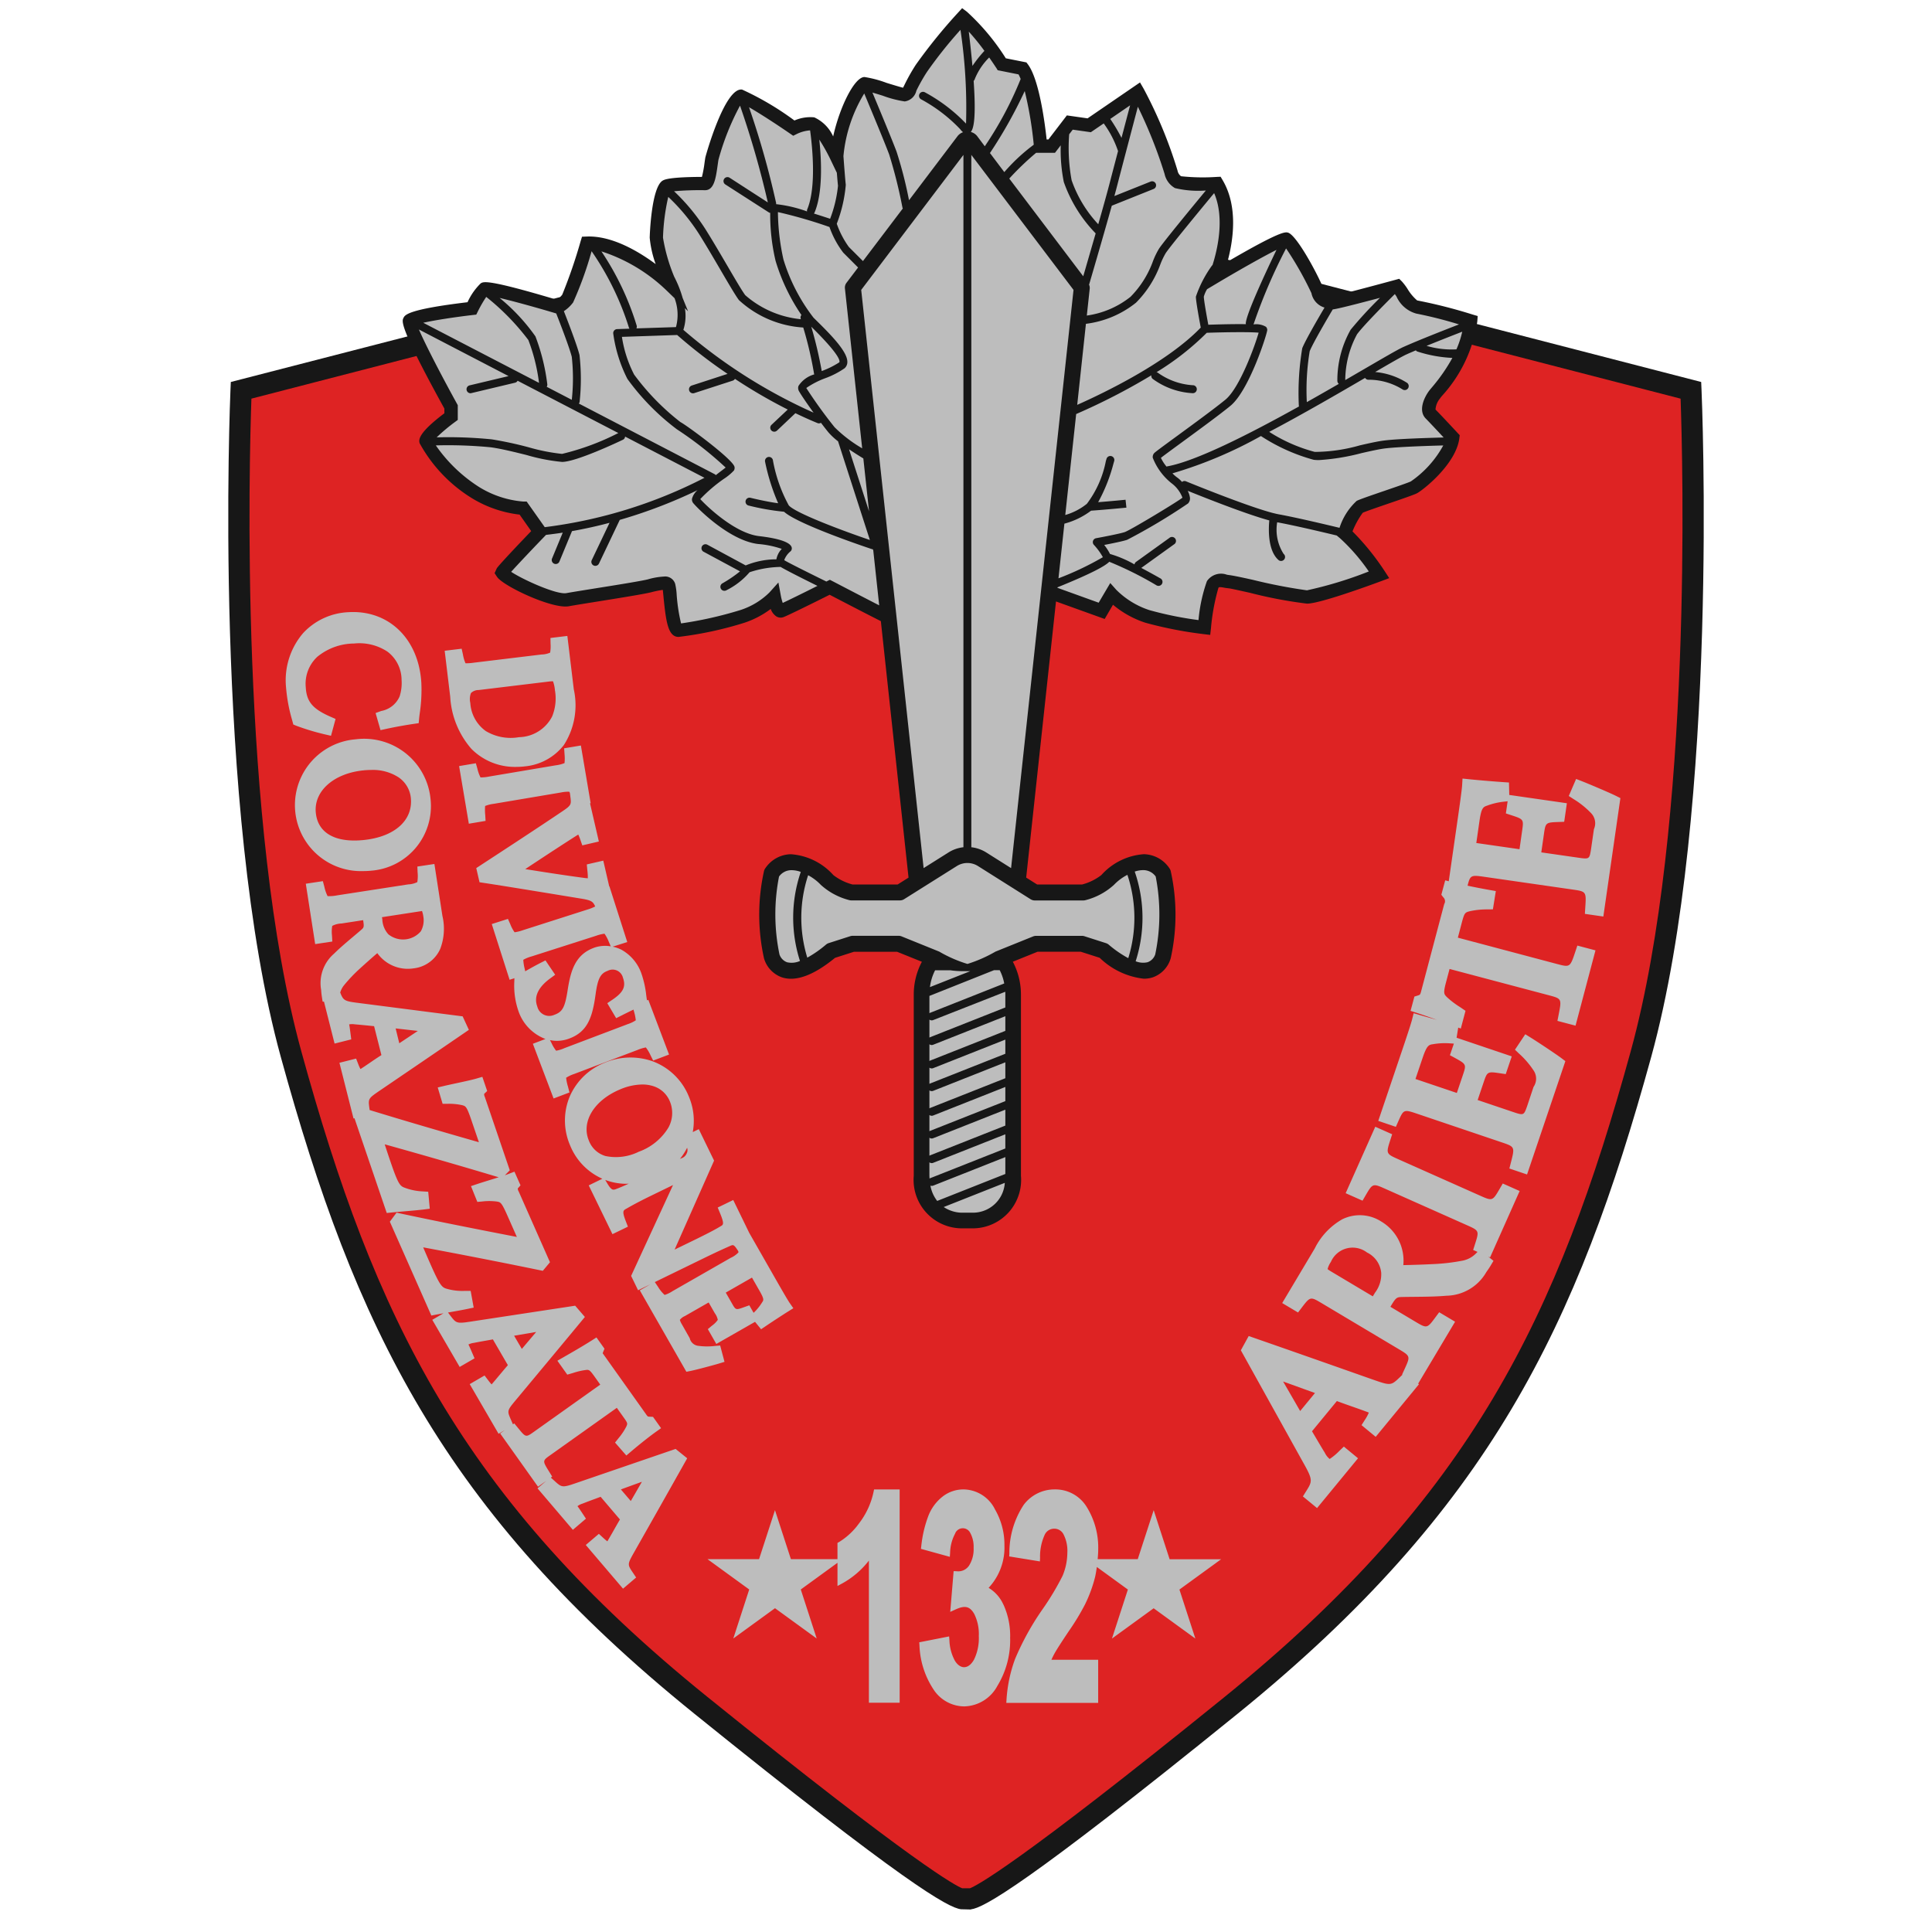 <svg id="axis_tunisia_tank_1_icon" xmlns="http://www.w3.org/2000/svg" width="150" height="150" viewBox="0 0 150 150">
  <defs>
    <style>
      .cls-1 {
        fill: #de2323;
      }

      .cls-1, .cls-2, .cls-3 {
        fill-rule: evenodd;
      }

      .cls-2 {
        fill: #171717;
      }

      .cls-3 {
        fill: #bdbdbd;
      }
    </style>
  </defs>
  <path id="Shape_275_copy" data-name="Shape 275 copy" class="cls-1" d="M71.869,16.572L18.719,30.3S17.265,62.452,22.6,81.839s11.543,34.2,31.826,50.566c19.266,15.549,20.194,15.024,20.194,15.024h0.769s1.05,0.485,20.194-15.024C115.83,116,122.073,101.225,127.4,81.839S131.281,30.3,131.281,30.3L78.131,16.572H71.869Z"/>
  <path id="Shape_275_copy_2" data-name="Shape 275 copy 2" class="cls-2" d="M75.384,148.254l-0.769-.02c-1-.109-4.441-2.055-20.712-15.187C34.367,117.28,27.549,102.963,21.8,82.058c-5.3-19.289-3.92-51.468-3.906-51.791l0.027-.61L71.869,15.746l6.468,0.026,53.742,13.885,0.027,0.61c0.015,0.323,1.4,32.5-3.906,51.791-5.732,20.845-12.546,35.145-32.1,50.988-16.444,13.322-19.777,15.1-20.714,15.193v0.015Zm-0.636-1.631h0Zm0.508,0h0Zm-0.562-.018h0.614c0.462-.177,3.554-1.719,19.751-14.84,19.21-15.563,25.909-29.629,31.55-50.143,4.834-17.579,4.034-46.148,3.872-50.67L78.026,17.4H71.974L19.52,30.95c-0.162,4.519-.962,33.089,3.873,50.67,5.657,20.572,12.36,34.656,31.548,50.142C71.144,144.84,74.226,146.417,74.694,146.6Z"/>
  <path id="Shape_275_copy_3" data-name="Shape 275 copy 3" class="cls-3" d="M111.383,30.623c0.323-.431,2.584-2.8,2.8-5.708,0,0-3.662-1.077-4.2-1.077s-1.185-1.292-1.508-1.616c0,0-4.739,1.293-5.063,1.293a1.363,1.363,0,0,1-1.076-.754c0-.323-2.047-4.093-2.477-4.2s-5.493,2.908-5.493,2.908,1.831-4.308.108-7.216a15.049,15.049,0,0,1-3.016-.108,1.173,1.173,0,0,1-.539-0.754,34.7,34.7,0,0,0-2.585-6.247l-3.77,2.585-1.508-.215-1.4,1.831H80.8S80.364,6.6,79.4,5.313l-1.616-.323a18.53,18.53,0,0,0-3.016-3.662,41.6,41.6,0,0,0-3.231,3.985c-0.969,1.508-.969,2.046-1.293,2.046S67.44,6.5,67.117,6.5s-1.939,2.693-2.154,5.708c0,0-1.184-2.477-1.831-2.585a3.059,3.059,0,0,0-1.508.323,31.229,31.229,0,0,0-4.092-2.477c-0.647-.108-2.154,4.2-2.262,4.847s-0.215,1.939-.538,1.939a14.729,14.729,0,0,0-3.016.215c-0.431.215-.754,3.016-0.754,3.985a17.221,17.221,0,0,0,1.077,3.662s-3.446-3.339-6.462-3.231a42.389,42.389,0,0,1-1.508,4.308,2.4,2.4,0,0,1-.754.646s-5.385-1.616-5.708-1.4a6.769,6.769,0,0,0-.969,1.508s-4.631.538-4.847,0.969,3.231,6.677,3.231,6.677v0.754s-2.046,1.508-1.939,1.939a11.333,11.333,0,0,0,3.877,3.985,8.055,8.055,0,0,0,3.662,1.185l1.292,1.831s-2.693,2.8-2.908,3.123,3.877,2.37,5.062,2.154,5.493-.862,6.354-1.077,1.4-.323,1.508,0,0.215,3.446.754,3.446a28.007,28.007,0,0,0,4.954-1.077,6.12,6.12,0,0,0,2.477-1.508s0.216,1.185.538,1.077,3.77-1.831,3.77-1.831,3.112,1.623,4.562,2.35L71.175,68.21h0.41l-1.709,1.077H66.1a5.03,5.03,0,0,1-1.887-.97c-0.42-.538-2.936-2.477-4.3-0.538a15.121,15.121,0,0,0,0,6.462s0.734,2.8,4.613-.431l1.677-.538h3.564l2.935,1.185a6.985,6.985,0,0,0,1.214.269h-1.67a4.7,4.7,0,0,0-.7,2.464v14.1a3.178,3.178,0,0,0,3.03,3.473H75.63a3.178,3.178,0,0,0,3.03-3.473V77.19a4.7,4.7,0,0,0-.7-2.464h-1.67a6.985,6.985,0,0,0,1.214-.269l2.935-1.185h3.564l1.677,0.538c3.879,3.231,4.613.431,4.613,0.431a15.121,15.121,0,0,0,0-6.462c-1.363-1.939-3.879,0-4.3.538a5.026,5.026,0,0,1-1.887.97H80.336L78.628,68.21h0.41l2.4-22.26,4.093,1.473,0.754-1.292a6.929,6.929,0,0,0,2.8,1.723,31.012,31.012,0,0,0,4.416.861,17.706,17.706,0,0,1,.646-3.339c0.323-.538.969-0.215,1.292-0.215s5.063,1.185,6.032,1.185a39.642,39.642,0,0,0,5.6-1.723,17.818,17.818,0,0,0-2.692-3.231,6.971,6.971,0,0,1,1.185-2.046c0.43-.215,3.769-1.292,4.2-1.508s2.8-2.154,3.015-3.877c0,0-1.4-1.508-1.723-1.831S111.059,31.053,111.383,30.623Z"/>
  <path id="Shape_275_copy_4" data-name="Shape 275 copy 4" class="cls-2" d="M111.959,30.733a10.89,10.89,0,0,0,2.738-5.78l0.031-.416-0.4-.118a39.074,39.074,0,0,0-4.3-1.093h0a3.6,3.6,0,0,1-.748-0.895,4.378,4.378,0,0,0-.433-0.574l-0.212-.212-0.289.079c-2.178.594-4.655,1.243-4.918,1.275a1.277,1.277,0,0,1-.588-0.34c-0.209-.757-2.116-4.416-2.849-4.6-0.2-.05-0.566-0.145-4.69,2.262,0.434-1.584.857-4.252-.376-6.333l-0.157-.265-0.308.013a15.885,15.885,0,0,1-2.763-.053,0.69,0.69,0,0,1-.273-0.437,34.883,34.883,0,0,0-2.629-6.353L88.51,6.4,84.439,9.189l-1.608-.229L81.4,10.828h-0.14C81.121,9.533,80.681,6.167,79.808,5L79.69,4.845l-1.6-.319A17.531,17.531,0,0,0,75.074.915L74.7,0.634l-0.316.346A41.533,41.533,0,0,0,71.1,5.033a14.676,14.676,0,0,0-.869,1.542c-0.04.081-.083,0.169-0.12,0.236-0.292-.073-0.87-0.251-1.28-0.377a8.587,8.587,0,0,0-1.713-.454c-0.776,0-1.923,2.318-2.431,4.614a2.965,2.965,0,0,0-1.469-1.483,3.079,3.079,0,0,0-1.538.244,22.56,22.56,0,0,0-4.063-2.4c-1.36-.2-2.846,5.215-2.855,5.271-0.021.125-.042,0.272-0.064,0.43a9.008,9.008,0,0,1-.2,1.078c-2.5.011-2.887,0.205-3.016,0.27-0.929.464-1.039,4.407-1.039,4.446a8.184,8.184,0,0,0,.463,2.053c-1.344-.993-3.4-2.217-5.351-2.138l-0.368.013-0.108.352a39.786,39.786,0,0,1-1.427,4.149,1.858,1.858,0,0,1-.414.395c-5.406-1.614-5.7-1.415-5.921-1.269A4.809,4.809,0,0,0,36.3,23.464c-4.643.555-4.858,0.986-4.974,1.219-0.133.267-.334,0.669,3.176,7.041v0.362c-2.107,1.588-1.983,2.081-1.923,2.323A11.484,11.484,0,0,0,36.7,38.716a9.089,9.089,0,0,0,3.642,1.238l0.9,1.28c-0.832.868-2.474,2.593-2.671,2.888L38.4,44.5l0.188,0.285c0.47,0.715,4.29,2.516,5.569,2.285,0.43-.078,1.273-0.214,2.212-0.364,1.69-.271,3.606-0.578,4.176-0.72a7.392,7.392,0,0,1,.914-0.187c0.016,0.127.032,0.3,0.052,0.508,0.193,1.948.353,3.142,1.17,3.142a28.119,28.119,0,0,0,5.118-1.1,7.122,7.122,0,0,0,2.039-1.069,1.173,1.173,0,0,0,.436.578,0.642,0.642,0,0,0,.541.06c0.3-.1,2.6-1.239,3.6-1.741,1.062,0.553,2.814,1.463,3.974,2.048l2.15,19.913-0.847.534h-3.5a4.149,4.149,0,0,1-1.49-.731,4.881,4.881,0,0,0-3.3-1.619,2.446,2.446,0,0,0-1.993,1.105,0.605,0.605,0,0,0-.087.18,15.643,15.643,0,0,0-.015,6.75c0,0.015.006,0.03,0.01,0.045a2.214,2.214,0,0,0,1.406,1.484c1.076,0.344,2.457-.166,4.108-1.519l1.472-.472h3.347l1.925,0.777a5.427,5.427,0,0,0-.631,2.521v14.1a3.759,3.759,0,0,0,3.637,4.074h1.056a3.76,3.76,0,0,0,3.629-4.081V77.207a5.442,5.442,0,0,0-.631-2.539l1.925-.777h3.347l1.472,0.472a5.842,5.842,0,0,0,3.42,1.623,2.244,2.244,0,0,0,.688-0.1A2.214,2.214,0,0,0,90.894,74.4c0-.015.007-0.03,0.01-0.045a15.634,15.634,0,0,0-.015-6.75,0.605,0.605,0,0,0-.087-0.18,2.445,2.445,0,0,0-1.993-1.105,4.888,4.888,0,0,0-3.3,1.619,4.151,4.151,0,0,1-1.49.731h-3.5l-0.847-.534,2.315-21.44,3.78,1.361,0.645-1.106a7.491,7.491,0,0,0,2.525,1.4,31.061,31.061,0,0,0,4.508.881l0.515,0.062,0.059-.515a16.305,16.305,0,0,1,.577-3.133c0.036-.061.075-0.091,0.463-0.015,0.146,0.028.275,0.037,0.363,0.05,0.14,0.013.935,0.191,1.638,0.348a34.383,34.383,0,0,0,4.417.837c1.011,0,4.993-1.462,5.781-1.755l0.6-.225-0.351-.54a19.535,19.535,0,0,0-2.5-3.089,6.618,6.618,0,0,1,.794-1.445c0.185-.093,1.212-0.445,2.037-0.728,1.193-.409,1.934-0.666,2.164-0.781,0.437-.218,3.043-2.246,3.3-4.275l0.03-.239-0.164-.176s-1.411-1.519-1.715-1.813a1.477,1.477,0,0,1,.35-0.864C111.829,30.888,111.885,30.821,111.959,30.733Zm-1.2-3.881c1-.409,2.093-0.835,2.769-1.1a7.481,7.481,0,0,1-.451,1.372A6.939,6.939,0,0,1,110.754,26.851Zm-0.773-2.5a32.506,32.506,0,0,1,3.291.835c-1.081.418-3.17,1.237-4.332,1.759-0.424.19-1.5,0.82-3,1.691l-1.5.872a7.583,7.583,0,0,1,.913-3.552c0.478-.659,2.166-2.358,2.938-3.126l0.123,0.18A2.379,2.379,0,0,0,109.981,24.353Zm-6.149,5.253a0.306,0.306,0,0,0,.106.2c-0.78.451-1.615,0.928-2.482,1.416a18.331,18.331,0,0,1,.225-3.956c0.244-.611,1.33-2.467,1.789-3.242,0.356-.034,1.967-0.449,3.668-0.9a31.583,31.583,0,0,0-2.279,2.476A7.989,7.989,0,0,0,103.832,29.607ZM101.82,22.76a1.46,1.46,0,0,0,1.015,1.12c-0.51.863-1.485,2.542-1.729,3.154a21.089,21.089,0,0,0-.264,4.484,0.186,0.186,0,0,0,.016.037c-3.8,2.113-8.005,4.263-10.262,4.659a0.243,0.243,0,0,0-.024.015,3.016,3.016,0,0,1-.439-0.682c0.238-.189.955-0.714,1.651-1.223,1.31-.959,2.941-2.152,3.747-2.816,1.46-1.2,2.859-5.618,2.859-5.893a0.36,0.36,0,0,0-.1-0.241,1.469,1.469,0,0,0-.972-0.184,0.279,0.279,0,0,0,.025-0.06,42.115,42.115,0,0,1,2.508-5.843A25.643,25.643,0,0,1,101.82,22.76ZM84.927,42.3a4.957,4.957,0,0,1,.7.96,23.381,23.381,0,0,1-3.447,1.64l0.459-4.244a5.951,5.951,0,0,0,2.071-1.007c1.2-.083,2.744-0.236,2.744-0.236L87.388,38.8s-1.075.107-2.127,0.19a13.008,13.008,0,0,0,1.192-3.013l0.048-.164a0.31,0.31,0,1,0-.588-0.2c-0.01.031-.029,0.1-0.056,0.19a8.023,8.023,0,0,1-1.474,3.313,4.767,4.767,0,0,1-1.676.869l0.847-7.839a49.5,49.5,0,0,0,5.838-3.008,0.291,0.291,0,0,0,.1.276,5.757,5.757,0,0,0,3.1,1.113,0.31,0.31,0,1,0,0-.619,5.207,5.207,0,0,1-2.72-.986,0.275,0.275,0,0,0-.084-0.023,20.881,20.881,0,0,0,3.905-3.061c1.628-.056,3.4-0.07,4.027-0.009-0.275.983-1.465,4.283-2.578,5.2-0.793.652-2.415,1.84-3.719,2.794-1.218.891-1.687,1.238-1.8,1.345a0.45,0.45,0,0,0-.122.375,4.72,4.72,0,0,0,1.541,2.041,2.494,2.494,0,0,1,.763,1.055c-0.27.245-4.039,2.525-4.486,2.674-0.38.127-1.73,0.385-2.219,0.474A0.31,0.31,0,0,0,84.927,42.3ZM84.311,25.141A7.729,7.729,0,0,0,88.2,23.5a8.218,8.218,0,0,0,1.891-2.981,5.823,5.823,0,0,1,.416-0.869c0.372-.557,2.754-3.445,3.758-4.656,0.839,1.94.251,4.408-.126,5.588a0.3,0.3,0,0,0-.029.02,9.085,9.085,0,0,0-1.262,2.431c0,0.367.279,1.875,0.378,2.4-2.6,2.71-7.488,5.066-9.591,6ZM99.106,19.4c-0.852,1.775-2.384,5.055-2.384,5.727a0.277,0.277,0,0,0,.017.042c-0.649-.011-1.579,0-2.926.043-0.152-.808-0.349-1.939-0.349-2.179a2.389,2.389,0,0,1,.253-0.58l0.913-.544C96.272,20.933,98.081,19.913,99.106,19.4Zm-8.692-5.911a1.67,1.67,0,0,0,.813,1.115,7.75,7.75,0,0,0,2.395.187c-1.086,1.312-3.261,3.953-3.633,4.51a6.223,6.223,0,0,0-.471.971,7.591,7.591,0,0,1-1.745,2.772A7,7,0,0,1,84.38,24.5l0.227-2.1a0.6,0.6,0,0,0-.057-0.308c0-.009.012-0.012,0.015-0.021,0.013-.044,1.055-3.59,1.754-6.1h0l3.231-1.293a0.31,0.31,0,1,0-.23-0.575l-2.8,1.119c0.085-.309.161-0.595,0.223-0.834,0.4-1.552,1.183-4.512,1.6-6.1A36.256,36.256,0,0,1,90.414,13.491Zm-3.34-2.785A13.561,13.561,0,0,0,86.2,9.234l1.541-1.057C87.563,8.851,87.322,9.763,87.073,10.706Zm-2.382-.438,1-.683a7.827,7.827,0,0,1,1.1,2.111,0.257,0.257,0,0,0,.015.025c-0.249.947-.486,1.854-0.656,2.507-0.2.771-.534,1.966-0.882,3.185A9.624,9.624,0,0,1,83.2,13.994a13.86,13.86,0,0,1-.189-3.568l0.275-.36ZM81.912,11.86l0.443-.579a12.539,12.539,0,0,0,.239,2.851,10.885,10.885,0,0,0,2.473,3.988c-0.4,1.379-.774,2.677-0.965,3.33l-5.743-7.586a21.9,21.9,0,0,1,2.085-2h1.468Zm-5.052.022a35.715,35.715,0,0,0,2.7-4.813,29.406,29.406,0,0,1,.7,4.167,14.329,14.329,0,0,0-2.286,2.126Zm0.6-6.43,1.62,0.324a3.387,3.387,0,0,1,.164.357,27.791,27.791,0,0,1-2.785,5.224l-0.6-.8a0.926,0.926,0,0,0-.486-0.311c0.2-.224.429-0.984,0.221-3.967a0.3,0.3,0,0,0,.093-0.155A5,5,0,0,1,76.8,4.463c0.325,0.462.54,0.8,0.546,0.8Zm-1.033-1.5A9.487,9.487,0,0,0,75.5,5.12c-0.07-.77-0.162-1.652-0.284-2.666A17.839,17.839,0,0,1,76.431,3.951Zm-6.19,3.924a1.088,1.088,0,0,0,.913-0.841,13.878,13.878,0,0,1,.813-1.442,33.834,33.834,0,0,1,2.607-3.275,40.849,40.849,0,0,1,.433,7.28,12.86,12.86,0,0,0-3.19-2.429,0.309,0.309,0,0,0-.3.542,12.1,12.1,0,0,1,3.048,2.332,0.984,0.984,0,0,0,.211.221,0.929,0.929,0,0,0-.424.3l-3.772,4.982a32.125,32.125,0,0,0-.966-3.769c-0.35-.932-1.347-3.329-1.875-4.591,0.262,0.077.55,0.166,0.787,0.239A8.583,8.583,0,0,0,70.241,7.875ZM67.1,7.257c0.5,1.2,1.573,3.769,1.935,4.735a37.663,37.663,0,0,1,1.036,4.15,0.255,0.255,0,0,0,.025.042L67,20.27l-1.094-1.094a7,7,0,0,1-.939-1.805,10.943,10.943,0,0,0,.7-3.018c-0.049-.439-0.128-1.485-0.183-2.232A11.356,11.356,0,0,1,67.1,7.257ZM67.473,39.7l-1.554-4.818c0.407,0.276.807,0.526,1.11,0.711ZM64.8,33.173a36.452,36.452,0,0,1-2.2-3.049,6.629,6.629,0,0,1,1.48-.762,6.608,6.608,0,0,0,1.491-.768,0.639,0.639,0,0,0,.217-0.475C65.811,27.339,64.62,26.1,63.4,24.9l-0.237-.233a14.113,14.113,0,0,1-2.338-4.527,17.651,17.651,0,0,1-.428-3.674A36.87,36.87,0,0,1,64.4,17.624a7.214,7.214,0,0,0,1.068,1.99l1.154,1.155-0.9,1.187a0.617,0.617,0,0,0-.122.44l1.34,12.412A10.6,10.6,0,0,1,64.8,33.173Zm-1-4.363a32.613,32.613,0,0,0-.813-3.445c2.154,2.12,2.243,2.638,2.179,2.764a6.7,6.7,0,0,1-1.327.665Zm0.7-16.381,0.472,0.986c0.033,0.408.065,0.782,0.09,1.006a9.91,9.91,0,0,1-.612,2.564c-0.472-.156-0.888-0.29-1.262-0.407a0.285,0.285,0,0,0,.043-0.05c0.678-1.582.543-4.155,0.379-5.691A14.146,14.146,0,0,1,64.5,12.428Zm-2.915-1.888,0.271-.135a2.816,2.816,0,0,1,1.04-.284c0.163,1.183.513,4.418-.235,6.162a0.287,0.287,0,0,0,0,.132,10.406,10.406,0,0,0-2.412-.566,0.278,0.278,0,0,0,.014-0.066,66.877,66.877,0,0,0-2.109-7.458c0.8,0.457,2.074,1.282,3.181,2.043Zm-6.852,4.227c0.711,0,.839-0.911.988-1.966,0.021-.148.041-0.287,0.06-0.4a19.737,19.737,0,0,1,1.674-4.2,71.379,71.379,0,0,1,2.159,7.514L56.649,13.8a0.309,0.309,0,1,0-.335.52L59.707,16.5a0.277,0.277,0,0,0,.091.027,15.623,15.623,0,0,0,.419,3.731,15.217,15.217,0,0,0,2.007,4.2,0.293,0.293,0,0,0-.062.265l0.017,0.06a7.664,7.664,0,0,1-4.319-1.867c-0.25-.334-0.77-1.222-1.371-2.251-0.527-.9-1.123-1.919-1.684-2.817a15.625,15.625,0,0,0-2.472-3A23.6,23.6,0,0,1,54.732,14.768Zm-2.847.521a15.232,15.232,0,0,1,2.4,2.9c0.558,0.893,1.151,1.906,1.674,2.8,0.636,1.088,1.139,1.947,1.41,2.31a8.1,8.1,0,0,0,4.994,2.129,29.266,29.266,0,0,1,.842,3.605,0.242,0.242,0,0,0,.017.034,2.153,2.153,0,0,0-1.228.895,0.5,0.5,0,0,0,.04.412c0.186,0.326.641,0.989,1.13,1.665a40.936,40.936,0,0,1-10.109-6.43,3.51,3.51,0,0,0,.117-1.684l0.247,0.238L53,23.132a8.72,8.72,0,0,0-.654-1.647,13.515,13.515,0,0,1-.871-3.033A16.2,16.2,0,0,1,51.884,15.288Zm-0.2,7.2,0.687,0.664a3.653,3.653,0,0,1,.109,2.243l-3.073.1a0.3,0.3,0,0,0,.026-0.206,21.665,21.665,0,0,0-2.742-5.773A13.055,13.055,0,0,1,51.68,22.485Zm-7.2,1.015a27.7,27.7,0,0,0,1.445-4,21.826,21.826,0,0,1,2.906,5.955,0.272,0.272,0,0,0,.04.06l-0.964.033a0.311,0.311,0,0,0-.3.354,11.041,11.041,0,0,0,1.1,3.516,18.389,18.389,0,0,0,3.837,3.906,28.207,28.207,0,0,1,3.789,2.972c-0.131.105-.328,0.254-0.509,0.39l-0.257.2a0.3,0.3,0,0,0-.076-0.07L44.94,31.331A0.287,0.287,0,0,0,45,31.217a16.567,16.567,0,0,0-.008-3.658c-0.189-.757-0.886-2.564-1.214-3.4A2.8,2.8,0,0,0,44.482,23.5Zm-2.909,2.621a14.99,14.99,0,0,0-2.788-2.993c1.092,0.256,2.807.73,4.382,1.2l0.012,0c0.314,0.8,1.027,2.645,1.21,3.374a15.4,15.4,0,0,1,0,3.336l-1.947-1.011a0.3,0.3,0,0,0,.048-0.178A15.689,15.689,0,0,0,41.573,26.122ZM36.7,24.458l0.277-.032,0.124-.249a10.1,10.1,0,0,1,.65-1.126,18.521,18.521,0,0,1,3.27,3.349,14.056,14.056,0,0,1,.828,3.326L32.861,25.06C33.762,24.857,35.319,24.618,36.7,24.458Zm-1.369,8.3,0.21-.155V31.459l-0.064-.117c-1.2-2.177-2.455-4.6-2.953-5.761L39.485,29.2l-3.027.72a0.31,0.31,0,0,0,.071.611A0.3,0.3,0,0,0,36.6,30.52l3.393-.808a0.3,0.3,0,0,0,.194-0.151l7.82,4.06a19.54,19.54,0,0,1-4.37,1.619,14.952,14.952,0,0,1-2.607-.517,28.936,28.936,0,0,0-2.843-.611,33.762,33.762,0,0,0-4.284-.156A13.984,13.984,0,0,1,35.328,32.761ZM40.89,38.94l-0.265,0a7.677,7.677,0,0,1-3.405-1.115,11.767,11.767,0,0,1-3.383-3.244,34.4,34.4,0,0,1,4.268.147c0.812,0.111,1.811.359,2.778,0.6a14.65,14.65,0,0,0,2.756.535c1.089,0,4.368-1.55,4.738-1.727a0.292,0.292,0,0,0,.155-0.24l6.163,3.2a37.063,37.063,0,0,1-12.4,3.833Zm19.881,7.871a3.951,3.951,0,0,1-.146-0.556l-0.191-1.029-0.7.778a5.7,5.7,0,0,1-2.256,1.362,30.306,30.306,0,0,1-4.6,1.036,13.45,13.45,0,0,1-.339-2.2,5.025,5.025,0,0,0-.121-0.881,0.812,0.812,0,0,0-.878-0.557,5.538,5.538,0,0,0-1.245.219c-0.526.131-2.5,0.448-4.088,0.7-0.948.152-1.8,0.289-2.233,0.367-0.766.139-3.418-1.07-4.288-1.654,0.528-.587,1.728-1.853,2.6-2.757l0.105-.11c0.437-.053.874-0.108,1.3-0.175l-0.823,1.99a0.31,0.31,0,1,0,.572.236l0.969-2.343s0,0,0,0c1.02-.184,2-0.4,2.916-0.647l-1.382,2.9a0.31,0.31,0,0,0,.147.413,0.316,0.316,0,0,0,.133.03,0.31,0.31,0,0,0,.28-0.176l1.615-3.393s0,0,0,0a38.338,38.338,0,0,0,6.042-2.31,1.33,1.33,0,0,0-.433.668,0.439,0.439,0,0,0,.09.331c0.3,0.375,2.8,2.924,5.052,3.184a7.45,7.45,0,0,1,1.827.378,1.574,1.574,0,0,0-.417.811,6.264,6.264,0,0,0-2.384.473l-2.962-1.6a0.31,0.31,0,1,0-.294.545l2.816,1.516a9.993,9.993,0,0,1-1.37.932,0.31,0.31,0,0,0,.156.578,0.307,0.307,0,0,0,.155-0.041,5.711,5.711,0,0,0,1.8-1.4,8.007,8.007,0,0,1,2.412-.413c0.381,0.232,1.555.826,2.858,1.472C62.359,46.045,61.278,46.574,60.771,46.811Zm3.893-1.675-0.234-.122-0.236.118-0.037.018c-1.664-.819-3.075-1.527-3.262-1.656,0,0,0-.009-0.006-0.012a1.59,1.59,0,0,1,.486-0.675,0.31,0.31,0,0,0,.079-0.344c-0.1-.262-0.626-0.621-2.514-0.838s-4.095-2.347-4.571-2.876a11.817,11.817,0,0,1,1.831-1.57,4.141,4.141,0,0,0,.782-0.649,0.405,0.405,0,0,0,.044-0.29c-0.162-.611-3.729-3.234-4.2-3.471a18.749,18.749,0,0,1-3.593-3.687,9.458,9.458,0,0,1-.947-2.928l4.288-.145a39.252,39.252,0,0,0,3.914,3.019l-2.765.9a0.31,0.31,0,1,0,.191.589l2.989-.969a0.3,0.3,0,0,0,.157-0.134,40.357,40.357,0,0,0,4.1,2.383L59.9,32.983a0.309,0.309,0,1,0,.426.449l1.428-1.352c0.558,0.267,1.126.527,1.715,0.768a0.312,0.312,0,0,0,.118.023,0.307,0.307,0,0,0,.151-0.046c0.21,0.277.41,0.534,0.578,0.74a5.062,5.062,0,0,0,.753.7s0,0.005,0,.008l2.468,7.652c-2.329-.791-5.832-2.125-6.3-2.693a11.5,11.5,0,0,1-1.228-3.5,0.31,0.31,0,1,0-.607.125,16.14,16.14,0,0,0,1.014,3.214c-0.918-.118-2.155-0.423-2.17-0.427a0.31,0.31,0,0,0-.15.6,18.592,18.592,0,0,0,2.776.487c1.054,0.959,6.208,2.7,6.814,2.9a0.315,0.315,0,0,0,.08.013L67.8,42.731,68.261,47C67.159,46.433,65.723,45.688,64.664,45.135Zm2.2-22.628L74.8,12.027V65.779a2.754,2.754,0,0,0-1.16.406L71.71,67.4ZM62.11,74.61a1.594,1.594,0,0,1-1,.1,0.968,0.968,0,0,1-.592-0.609,15.248,15.248,0,0,1-.034-6.046,1.176,1.176,0,0,1,.947-0.495,2.083,2.083,0,0,1,.741.135A10.992,10.992,0,0,0,62.11,74.61ZM75.63,94.151H74.591a2.624,2.624,0,0,1-1.322-.437l4.744-1.878A2.477,2.477,0,0,1,75.63,94.151Zm2.423-3-0.011,0-5.278,2.089a2.7,2.7,0,0,1-.527-1.188,0.3,0.3,0,0,0,.217,0l5.6-2.216v1.314Zm0-1.979-0.011,0-5.816,2.3a0.286,0.286,0,0,0-.058.03c0-.074-0.008-0.149-0.009-0.227V90.243a0.312,0.312,0,0,0,.18.06,0.3,0.3,0,0,0,.114-0.022l5.6-2.216v1.112Zm0-1.777-0.011,0-5.816,2.3a0.3,0.3,0,0,0-.066.037v-1.4a0.3,0.3,0,0,0,.294.038l5.6-2.216V87.4Zm0-1.9-0.011,0-5.816,2.3a0.309,0.309,0,0,0-.066.037V86.568a0.3,0.3,0,0,0,.294.038l5.6-2.216V85.5Zm0-1.777-0.011,0-5.816,2.3a0.309,0.309,0,0,0-.066.037v-1.4a0.312,0.312,0,0,0,.18.059,0.3,0.3,0,0,0,.114-0.022l5.6-2.216v1.234Zm0-1.9-0.011,0-5.816,2.3a0.3,0.3,0,0,0-.066.037V82.893a0.311,0.311,0,0,0,.18.059,0.3,0.3,0,0,0,.114-0.022l5.6-2.216v1.112Zm0-1.777-0.011,0-5.816,2.3a0.3,0.3,0,0,0-.066.037V81.075a0.3,0.3,0,0,0,.294.038l5.6-2.216v1.153Zm0-1.817-0.011,0-5.816,2.3a0.314,0.314,0,0,0-.066.037v-1.4a0.31,0.31,0,0,0,.18.059,0.3,0.3,0,0,0,.114-0.022L78.048,77c0.006,0.114.005,0.184,0.005,0.19v1.042Zm-0.874-2.9h0.438a3.783,3.783,0,0,1,.351,1.032l-5.742,2.273a0.306,0.306,0,0,0-.066.038V77.318l0.012,0ZM72.2,76.639a3.988,3.988,0,0,1,.4-1.305h1.2a6.629,6.629,0,0,0,.9.066h0.633Zm16.543-9.083h0.037a1.177,1.177,0,0,1,.947.495,15.261,15.261,0,0,1-.034,6.044,0.968,0.968,0,0,1-.592.611,1.544,1.544,0,0,1-.929-0.074A10.983,10.983,0,0,0,88.1,67.67,2.077,2.077,0,0,1,88.742,67.556Zm-8.736,2.255a0.616,0.616,0,0,0,.33.1H84.11a0.619,0.619,0,0,0,.174-0.025,5.183,5.183,0,0,0,2.2-1.183,3.94,3.94,0,0,1,1.047-.781,10.539,10.539,0,0,1,.067,6.469,8.674,8.674,0,0,1-1.521-1.051,0.619,0.619,0,0,0-.207-0.114l-1.677-.538a0.62,0.62,0,0,0-.19-0.029H80.441a0.623,0.623,0,0,0-.232.045l-2.918,1.178a10.714,10.714,0,0,1-2.178.958,10.255,10.255,0,0,1-2.194-.959L70,72.7a0.623,0.623,0,0,0-.232-0.045H66.207a0.62,0.62,0,0,0-.189.029l-1.677.538a0.619,0.619,0,0,0-.207.114,8.94,8.94,0,0,1-1.456,1.017,10.539,10.539,0,0,1,.066-6.4,3.889,3.889,0,0,1,.983.746,5.183,5.183,0,0,0,2.2,1.183,0.619,0.619,0,0,0,.174.025h3.774a0.616,0.616,0,0,0,.33-0.1L74.3,67.232h0a1.541,1.541,0,0,1,1.618,0ZM78.5,67.4l-1.926-1.214a2.752,2.752,0,0,0-1.16-.406V12.027l7.934,10.481Zm27.771-23.031a30.707,30.707,0,0,1-4.8,1.463,40.779,40.779,0,0,1-4.192-.812c-1.793-.4-1.741-0.346-2.026-0.4a1.323,1.323,0,0,0-1.548.5,12.2,12.2,0,0,0-.653,3.024,27.466,27.466,0,0,1-3.813-.774,6.488,6.488,0,0,1-2.573-1.579L86.2,45.267,85.3,46.793,82.1,45.638l0-.038c2.741-1.11,3.71-1.667,4.025-1.984a27.319,27.319,0,0,1,3.644,1.816,0.31,0.31,0,1,0,.3-0.539c-0.561-.318-1.04-0.58-1.461-0.8l2.54-1.826a0.31,0.31,0,1,0-.361-0.5l-2.585,1.858a0.307,0.307,0,0,0-.121.195,8.766,8.766,0,0,0-1.9-.81,3.943,3.943,0,0,0-.451-0.7c0.571-.11,1.451-0.287,1.784-0.4a46.473,46.473,0,0,0,4.725-2.821,0.559,0.559,0,0,0,.145-0.473,1.655,1.655,0,0,0-.171-0.511c1.146,0.465,4.52,1.81,6.335,2.3-0.063.674-.123,2.313,0.695,3.057a0.31,0.31,0,1,0,.417-0.458,3.468,3.468,0,0,1-.5-2.454c1.333,0.243,3.6.78,4.622,1.026l0.267,0.223A14.947,14.947,0,0,1,106.273,44.368Zm3.264-6.991c-0.185.093-1.212,0.445-2.037,0.728-1.193.409-1.934,0.665-2.164,0.781A4.867,4.867,0,0,0,104,40.98c-0.988-.238-3.35-0.8-4.729-1.05-0.092-.017-0.2-0.041-0.31-0.068-0.01,0-.015-0.013-0.025-0.015s-0.012.006-.019,0.005c-2.011-.5-6.8-2.467-6.854-2.489a0.291,0.291,0,0,0-.291.055,2.072,2.072,0,0,0-.382-0.35,2.506,2.506,0,0,1-.361-0.318,33.144,33.144,0,0,0,6.878-2.9c0.006,0,.006.014,0.013,0.018A14.424,14.424,0,0,0,102,35.7a3.428,3.428,0,0,0,.4.021,17.085,17.085,0,0,0,3.309-.541c0.709-.161,1.379-0.312,1.857-0.369,1.022-.12,3.4-0.2,4.488-0.226A8.077,8.077,0,0,1,109.537,37.377ZM110.7,32.5c0.221,0.222.952,1,1.383,1.466-1.081.029-3.508,0.1-4.582,0.231-0.51.06-1.2,0.215-1.921,0.38a13,13,0,0,1-3.5.509,12.47,12.47,0,0,1-3.539-1.556c2.64-1.394,5.34-2.962,7.446-4.191a0.292,0.292,0,0,0,.274.144,4.944,4.944,0,0,1,2.642.758,0.31,0.31,0,0,0,.337-0.52,5.512,5.512,0,0,0-2.473-.838c1.178-.687,2.085-1.211,2.431-1.366,0.214-.1.461-0.2,0.728-0.316a0.278,0.278,0,0,0,.1.085,10.208,10.208,0,0,0,2.711.5h0.026a13.6,13.6,0,0,1-1.59,2.29c-0.089.107-.156,0.188-0.2,0.242C110.579,30.835,110.081,31.882,110.7,32.5Z"/>
  <path class="cls-3" d="M25.231,57.018L25.7,57.126l0.354-1.307-0.395-.173c-1.389-.61-1.855-1.166-1.92-2.289A2.861,2.861,0,0,1,24.628,51a4.548,4.548,0,0,1,2.86-1.037,3.96,3.96,0,0,1,2.6.634,2.765,2.765,0,0,1,1.09,2.186,3.4,3.4,0,0,1-.154,1.291A1.933,1.933,0,0,1,29.6,55.2l-0.439.16,0.382,1.328,0.458-.1c0.738-.163,1.577-0.305,2.117-0.385l0.389-.057,0.036-.392c0.009-.1.025-0.219,0.044-0.362a12.18,12.18,0,0,0,.126-2.373c-0.2-3.413-2.525-5.677-5.657-5.489a5.1,5.1,0,0,0-3.519,1.621,5.628,5.628,0,0,0-1.328,4.223,12.632,12.632,0,0,0,.47,2.528l0.094,0.35L23,56.346A18.264,18.264,0,0,0,25.231,57.018ZM28.19,67.631q0.316,0,.642-0.032a5.024,5.024,0,0,0,4.6-5.513h0A5.178,5.178,0,0,0,27.615,57.4,5.125,5.125,0,0,0,28.19,67.631Zm0.043-7.822q0.307-.03.6-0.03a3.663,3.663,0,0,1,2.094.561,2.2,2.2,0,0,1,.971,1.616c0.172,1.746-1.276,3.028-3.691,3.266-2.19.217-3.533-.556-3.687-2.116C24.35,61.424,25.914,60.038,28.233,59.81Zm16.485,55.338c-1.07.372-1.114,0.332-1.652-.158l-0.3-.27,0.107-.076-0.247-.4c-0.515-.83-0.515-0.83.113-1.276l5.151-3.664,0.523,0.734c0.329,0.463.32,0.481,0.217,0.715a4.881,4.881,0,0,1-.617.921L47.751,112l0.878,1.005,0.376-.318c0.662-.563,1.431-1.171,1.913-1.514l0.407-.29-0.625-.879-0.242-.012a0.687,0.687,0,0,1-.155-0.017,0.773,0.773,0,0,1-.14-0.168l-3.241-4.558c-0.054-.076-0.121-0.169-0.129-0.178a0.406,0.406,0,0,1,.034-0.1l0.106-.257-0.623-.875-0.4.254c-0.657.417-1.419,0.856-2.157,1.279l-0.478.274,0.768,1.081,0.459-.133a5.267,5.267,0,0,1,.986-0.229c0.231-.024.287-0.03,0.667,0.505l0.449,0.631-5.151,3.663c-0.627.446-.628,0.446-1.227-0.289l-0.3-.364-0.1.074-0.15-.343c-0.314-.715-0.314-0.715.385-1.558,1.651-1.98,3.453-4.144,5.08-6.11l0.269-.326-0.754-.874-8.084,1.23c-1.119.175-1.155,0.129-1.6-.451l-0.191-.25,0.044-.007c0.575-.1,1.188-0.211,1.48-0.274l0.472-.1-0.235-1.3-0.423,0a4.411,4.411,0,0,1-1.489-.177c-0.328-.109-0.5-0.283-1.23-1.944-0.207-.469-0.393-0.9-0.544-1.257,3.151,0.588,6.1,1.166,8.994,1.761l0.294,0.061L42.7,98l-2.432-5.5A0.438,0.438,0,0,1,40.2,92.27l0.213-.241-0.471-1.062-0.445.172c-0.087.034-.19,0.071-0.3,0.11l0.383-.387-1.94-5.7a0.438,0.438,0,0,1-.048-0.237l0.232-.22-0.374-1.1-0.459.134c-0.367.107-.975,0.236-1.547,0.36-0.344.074-.676,0.145-0.941,0.208l-0.518.123L34.364,85.7h0.369a4.591,4.591,0,0,1,1.154.107c0.274,0.075.348,0.095,0.714,1.169l0.582,1.707c-3.147-.9-5.85-1.692-8.483-2.5l-0.016-.114c-0.105-.774-0.105-0.774.8-1.394,2.133-1.45,4.464-3.036,6.57-4.479l0.349-.239L35.92,78.91,27.8,77.865c-1.083-.134-1.145-0.2-1.386-0.807a1.673,1.673,0,0,1,.326-0.6,12.32,12.32,0,0,1,1.2-1.257c0.4-.362.938-0.845,1.354-1.2a2.91,2.91,0,0,0,2.825,1.181,2.575,2.575,0,0,0,2.06-1.509,4.385,4.385,0,0,0,.169-2.571l-0.621-4.023-1.323.2,0.018,0.446a2.922,2.922,0,0,1-.022.761,1.737,1.737,0,0,1-.706.178l-5.522.852a3.091,3.091,0,0,1-.738.059,3.033,3.033,0,0,1-.252-0.73l-0.115-.433-1.325.2L24.47,73.3l1.33-.2-0.024-.452a2.662,2.662,0,0,1,.02-0.763,1.672,1.672,0,0,1,.719-0.185l1.679-.259c0.084,0.551.063,0.569-.181,0.78l-0.568.482c-0.518.436-1.053,0.887-1.513,1.342a3.023,3.023,0,0,0-1,2.808c0.013,0.166.024,0.316,0.05,0.485l0.066,0.43h0.106l0.823,3.255,1.294-.326-0.056-.44c-0.021-.166-0.085-0.672-0.107-0.723a1.281,1.281,0,0,1,.444-0.005c0.355,0.029.7,0.065,1.065,0.1l0.428,0.043,0.568,2.246C29.29,82.123,29,82.32,28.737,82.5s-0.493.337-.715,0.479L27.983,83a4.039,4.039,0,0,1-.175-0.4l-0.16-.412-1.294.326,1.093,4.325,0.075-.019,2.505,7.356,0.395-.04c0.239-.024.589-0.055,0.956-0.086,0.585-.051,1.212-0.106,1.51-0.144l0.48-.061-0.121-1.318L32.826,92.5a4.491,4.491,0,0,1-1.469-.309c-0.318-.137-0.47-0.326-1.056-2.046-0.163-.478-0.312-0.926-0.432-1.3,3.1,0.866,5.989,1.7,8.811,2.547L38.727,91.4c-0.236.075-.486,0.153-0.733,0.229-0.339.105-.668,0.207-0.928,0.293l-0.5.168,0.494,1.226,0.368-.032a4.611,4.611,0,0,1,1.159.005c0.279,0.05.354,0.064,0.813,1.1l0.729,1.647c-2.816-.545-5.976-1.166-9.028-1.818l-0.313-.067-0.521.7,3.223,7.287,0.39-.074c0.147-.028.342-0.063,0.552-0.1l-0.87.507,2.127,3.658,1.154-.669-0.175-.408c-0.065-.153-0.267-0.622-0.3-0.664a1.284,1.284,0,0,1,.425-0.128c0.351-.07.7-0.131,1.054-0.194l0.421-.076,1.163,2c-0.25.291-.474,0.56-0.676,0.8s-0.382.46-.557,0.659l-0.03.035a4.034,4.034,0,0,1-.279-0.339l-0.268-.352-1.153.67,2.24,3.854,0.486-.283-0.363.258,2.941,4.137,0.637-.453-0.677.578,2.745,3.221,1.016-.866-0.244-.369c-0.093-.14-0.373-0.564-0.416-0.6a1.254,1.254,0,0,1,.395-0.2c0.326-.129.648-0.248,0.983-0.372l0.421-.157,1.5,1.761c-0.193.328-.365,0.632-0.52,0.907s-0.3.524-.433,0.751l-0.023.04a4.068,4.068,0,0,1-.334-0.283l-0.326-.3-1.016.865,2.891,3.392,1.019-.868-0.25-.371c-0.436-.647-0.436-0.647.1-1.6,1.271-2.242,2.657-4.693,3.907-6.917l0.207-.369-0.9-.725Zm-14-35.3c0.557,0.063,1.139.129,1.724,0.193L31,81Zm1.97-7.559a1.815,1.815,0,0,1-2.533.252,1.813,1.813,0,0,1-.471-1.16l-0.026-.17,2.9-.447a1.5,1.5,0,0,0,.205-0.034,1.842,1.842,0,0,1,.1.4A1.745,1.745,0,0,1,32.683,72.286Zm8.939,31.128-1.112,1.314-0.6-1.025C40.466,103.611,41.043,103.513,41.622,103.414Zm8.208,11.634-0.86,1.49-0.769-.9C48.727,115.447,49.277,115.249,49.83,115.048ZM36.6,58.142a4.75,4.75,0,0,0,3.469,1.4,5.756,5.756,0,0,0,.693-0.042,4.345,4.345,0,0,0,3.014-1.653,5.712,5.712,0,0,0,.773-4.329l-0.5-4.144-1.312.158,0.008,0.452a2.882,2.882,0,0,1-.032.685,1.691,1.691,0,0,1-.671.146l-5.235.633a4.218,4.218,0,0,1-.665.049,2.927,2.927,0,0,1-.2-0.685l-0.1-.446-1.317.159L34.955,54.1A6.729,6.729,0,0,0,36.6,58.142Zm-0.031-4.337a0.846,0.846,0,0,1,.6-0.231l5.406-.654a2.856,2.856,0,0,1,.357-0.027,2.508,2.508,0,0,1,.151.687,3.7,3.7,0,0,1-.213,2.041,2.958,2.958,0,0,1-2.57,1.613,3.766,3.766,0,0,1-2.586-.477,2.9,2.9,0,0,1-1.2-2.183A1.3,1.3,0,0,1,36.566,53.805Zm7.261,4.742a3.457,3.457,0,0,1,0,.7,2.733,2.733,0,0,1-.679.171l-5.173.872a3.254,3.254,0,0,1-.671.069,2.942,2.942,0,0,1-.24-0.669l-0.122-.431-1.3.219L36.4,63.953l1.3-.219-0.026-.448a3.891,3.891,0,0,1-.009-0.71,2.744,2.744,0,0,1,.67-0.168l5.174-.872a3.109,3.109,0,0,1,.683-0.069,0.373,0.373,0,0,1,.054.1l0.036,0.274c0.079,0.612.088,0.676-.628,1.154-1.734,1.173-4.489,2.975-6.385,4.212l-0.293.191,0.254,1.1,0.336,0.051c1.421,0.214,4.829.772,6.538,1.053l0.857,0.141c0.908,0.14,1.07.216,1.249,0.635a3.5,3.5,0,0,1-.605.24l-5,1.6a3.177,3.177,0,0,1-.654.163,2.9,2.9,0,0,1-.333-0.629l-0.182-.409-1.255.4,1.384,4.326,0.393-.126-0.02.015-0.007.248a6.024,6.024,0,0,0,.3,2.232,3.53,3.53,0,0,0,2.118,2.229l-0.978.371,1.61,4.248,1.233-.468L44.1,84.377a3.835,3.835,0,0,1-.146-0.7,2.73,2.73,0,0,1,.624-0.294l4.907-1.86a3.141,3.141,0,0,1,.657-0.2,2.946,2.946,0,0,1,.37.62l0.2,0.4,1.233-.468-1.61-4.248-0.106.041L50.177,77.3a7.708,7.708,0,0,0-.348-1.626,3.4,3.4,0,0,0-1.576-1.935,2.709,2.709,0,0,0-.686-0.24L48.7,73.14l-1.385-4.326L47.3,68.82l-0.461-2-1.28.294L45.6,67.556a4.613,4.613,0,0,1,.038.632,2.472,2.472,0,0,1-.253-0.023c-1.166-.153-2.681-0.379-4.605-0.688,1.621-1.075,3.363-2.211,4.1-2.672L44.9,64.8a4.187,4.187,0,0,1,.162.411l0.148,0.424,1.285-.3-0.686-2.968,0.049-.008L45.1,57.88l-1.3.219Zm-0.6,22.264a2.729,2.729,0,0,0,.922-0.162c1.435-.512,1.84-1.605,2.088-3.444,0.166-1.218.376-1.628,0.938-1.829a0.823,0.823,0,0,1,1.183.519c0.252,0.706.044,1.142-.822,1.728l-0.39.264,0.69,1.165,0.417-.209c0.369-.186.667-0.332,0.929-0.459l0.039,0.149a3.52,3.52,0,0,1,.138.684,2.706,2.706,0,0,1-.633.3l-4.907,1.86a2.65,2.65,0,0,1-.646.2,2.929,2.929,0,0,1-.365-0.611L42.7,80.754A2.691,2.691,0,0,0,43.225,80.811Zm2.9-7.229c-1.511.539-1.837,1.874-2.061,3.312-0.21,1.335-.4,1.673-1.041,1.9a0.952,0.952,0,0,1-1.307-.629c-0.1-.289-0.416-1.167.995-2.2l0.388-.285-0.755-1.115-0.394.2c-0.364.186-.8,0.427-1.178,0.647l-0.04-.193a3.757,3.757,0,0,1-.109-0.7,2.729,2.729,0,0,1,.639-0.261l5-1.6a3.034,3.034,0,0,1,.666-0.165,2.935,2.935,0,0,1,.337.638l0.152,0.343A2.59,2.59,0,0,0,46.125,73.581Zm10.12,32.151-0.336-1.268-0.417.035a5.05,5.05,0,0,1-1.278-.01,0.763,0.763,0,0,1-.668-0.593l-0.6-1.06a1.374,1.374,0,0,1-.166-0.364,0.984,0.984,0,0,1,.386-0.293l1.849-1.057,0.474,0.828a1.352,1.352,0,0,1,.236.522,1.867,1.867,0,0,1-.454.452l-0.32.268,0.658,1.153,3.007-1.719,0.47,0.576,0.379-.256c0.577-.39,1.4-0.923,1.682-1.1l0.443-.277-0.3-.43c-0.051-.075-0.246-0.382-0.952-1.616l-2.17-3.8-1.244-2.556-1.205.585,0.179,0.435c0.348,0.845.254,0.9,0.053,1.014-0.27.166-.706,0.415-1.9,1l-1.681.818,3.066-6.91-1.188-2.442-0.467.227a4.8,4.8,0,0,0-.294-2.734,4.85,4.85,0,0,0-2.838-2.768,5.171,5.171,0,0,0-3.739.131,4.926,4.926,0,0,0-2.686,2.62,4.853,4.853,0,0,0,.032,3.779,4.786,4.786,0,0,0,2.506,2.594l-1.058.516,1.842,3.787,1.2-.581-0.166-.429c-0.3-.781-0.206-0.833.066-0.979,0.306-.176.817-0.47,1.89-0.992l1.712-.833-3.254,7.055,0.542,1.114,0.955-.464-0.822.471,3.616,6.322,0.353-.07c0.441-.089,1.816-0.46,2.153-0.562ZM53.312,89.557a0.671,0.671,0,0,1-.433.379l-0.093.045a4.6,4.6,0,0,0,.561-0.868A0.554,0.554,0,0,1,53.312,89.557Zm-5.165-4.978A4.533,4.533,0,0,1,49.87,84.2a2.745,2.745,0,0,1,.831.122,2.046,2.046,0,0,1,1.3,1.174h0a2.337,2.337,0,0,1-.112,2.061,4.455,4.455,0,0,1-2.3,1.866,4,4,0,0,1-2.582.33,1.975,1.975,0,0,1-1.292-1.208C45.111,87.085,46.133,85.419,48.147,84.579ZM48.814,91.9c-0.385.176-.7,0.31-0.955,0.407s-0.372.145-.729-0.46l-0.14-.237a4.7,4.7,0,0,0,1.635.3C48.687,91.91,48.751,91.9,48.814,91.9Zm9.76,9.964-0.064.062-0.334-.583-0.395.141c-0.653.235-.654,0.236-0.953-0.288l-0.48-.839,2.035-1.165,0.591,1.035c0.367,0.642.315,0.717,0.2,0.881A3.852,3.852,0,0,1,58.574,101.864Zm-3.83-4.226c0.931-.453,1.437-0.678,1.8-0.841l0.171-.076c0.223-.091.27-0.1,0.6,0.414a0.326,0.326,0,0,1,.02.1,1.9,1.9,0,0,1-.607.426L52.2,100.253a2.305,2.305,0,0,1-.6.285,2.911,2.911,0,0,1-.515-0.635l-0.245-.363Zm63.241-5.168-1.31-.583-0.226.388c-0.572.984-.573,0.984-1.559,0.545l-6.288-2.8c-1-.446-1-0.446-0.653-1.53l0.137-.427-1.31-.583-2.3,5.159,1.31,0.582,0.225-.387c0.565-.968.564-0.97,1.568-0.522l6.288,2.8c0.986,0.439.986,0.439,0.644,1.507l-0.136.427,0.34,0.151-0.15.148a1.988,1.988,0,0,1-1.084.545,15.339,15.339,0,0,1-2.159.251c-0.7.036-1.677,0.071-2.369,0.082a3.529,3.529,0,0,0-1.7-3.376,3.08,3.08,0,0,0-3.044-.18,5.33,5.33,0,0,0-2.139,2.275l-2.521,4.227,1.23,0.733,0.27-.355c0.682-.894.682-0.894,1.591-0.353l5.942,3.544c0.928,0.554.928,0.554,0.462,1.573l-0.187.408,0.026,0.015-0.145.141c-0.733.71-.747,0.724-2.1,0.253-3.012-1.062-6.3-2.22-9.29-3.26l-0.4-.138-0.609,1.106,4.888,8.8c0.722,1.286.658,1.387,0.163,2.173l-0.234.373,1.1,0.905,3.181-3.867-1.1-.907-0.321.306a4.717,4.717,0,0,1-.78.656,1.4,1.4,0,0,1-.376-0.481c-0.232-.375-0.45-0.746-0.678-1.133l-0.318-.537,1.93-2.346c0.473,0.177.908,0.329,1.3,0.466,0.373,0.131.7,0.247,1.009,0.363,0.081,0.028.136,0.051,0.173,0.068a3.529,3.529,0,0,1-.33.6l-0.237.373,1.1,0.908,3.357-4.082-0.06-.049,2.867-4.807-1.235-.736-0.269.363c-0.674.911-.674,0.911-1.61,0.354l-1.908-1.139,0.055-.092c0.392-.659.459-0.66,0.893-0.669,0.294-.007.605-0.01,0.924-0.013,0.836-.008,1.7-0.016,2.494-0.087a3.638,3.638,0,0,0,3.082-1.836c0.118-.168.224-0.317,0.332-0.5l0.223-.373-0.408-.33,0.143,0.064Zm-11.854,4.772a1.963,1.963,0,0,1,1.105,1.562,2.347,2.347,0,0,1-.48,1.559l-0.171.286-3.219-1.919c-0.217-.13-0.282-0.191-0.293-0.191h0a1.71,1.71,0,0,1,.256-0.563A1.839,1.839,0,0,1,106.131,97.241Zm-5.187,12.31c-0.422-.736-0.873-1.515-1.324-2.293l2.474,0.894Zm22.105-38.6,1.434,0.207,1.324-9.194-0.321-.162c-0.519-.261-2.235-0.983-2.668-1.151l-0.45-.174L121.8,61.8l0.351,0.229A6.679,6.679,0,0,1,123.5,63.1a1.131,1.131,0,0,1,.251,1.28l-0.229,1.587c-0.116.706-.122,0.751-0.935,0.631l-2.921-.42,0.2-1.394c0.134-.928.134-0.928,1.161-0.965l0.417-.015,0.208-1.441-4.473-.644-0.022-.965-0.456-.031c-0.913-.062-2.2-0.177-2.63-0.222l-0.521-.054-0.031.522c-0.007.119-.051,0.595-0.319,2.452l-0.719,5-0.275-.073-0.3,1.12,0.146,0.193a0.418,0.418,0,0,1,.076.53l-1.773,6.7c-0.09.341-.09,0.341-0.275,0.4l-0.265.081-0.3,1.111,0.451,0.145c0.5,0.163,1.039.352,1.589,0.55-0.557-.152-1.067-0.3-1.3-0.366l-0.5-.148-0.126.507c-0.029.116-.16,0.577-0.761,2.354l-1.86,5.5,1.366,0.462,0.185-.416c0.424-.952.424-0.952,1.521-0.582l6.491,2.194c1.048,0.354,1.048.354,0.731,1.59l-0.115.449,1.373,0.464,2.975-8.8-0.288-.218c-0.459-.347-2.016-1.372-2.413-1.616l-0.412-.254-0.8,1.2,0.3,0.289a6.707,6.707,0,0,1,1.129,1.3,1.13,1.13,0,0,1,.013,1.3L118.56,85.9c-0.242.673-.256,0.715-1.035,0.451l-2.8-.945,0.45-1.334c0.3-.89.3-0.889,1.318-0.739l0.413,0.061,0.466-1.378-4.283-1.447,0.128-.786,0.2,0.074,0.365-1.378-0.422-.287a6.647,6.647,0,0,1-1.014-.769c-0.234-.229-0.305-0.3-0.079-1.15l0.276-1.043,7.683,2.035c1.031,0.273,1.031.273,0.782,1.536l-0.09.46,1.406,0.371,1.548-5.846-1.407-.372-0.148.445c-0.419,1.254-.419,1.253-1.449.98L113.188,72.8,113.5,71.61c0.2-.746.249-0.76,0.589-0.857a6.139,6.139,0,0,1,1.4-.147l0.42-.006,0.227-1.417-0.485-.085c-0.564-.1-1.162-0.216-1.709-0.333,0.205-.835.274-0.836,1.347-0.682l6.781,0.977c1.094,0.157,1.094.157,1.008,1.43Zm-6.314-8.706,0.317-.037-0.136.945,0.4,0.131c0.99,0.325.99,0.325,0.858,1.238l-0.2,1.41-3.3-.475-0.054-.008c0-.021.006-0.045,0.01-0.071l0.234-1.631c0.146-1.014.286-1.1,0.6-1.2A5.326,5.326,0,0,1,116.735,62.246Zm-3.171,21.261-0.456,1.35-3.159-1.067-0.052-.018c0.007-.02.015-0.043,0.023-0.069l0.528-1.561c0.327-.971.481-1.029,0.811-1.071a5.378,5.378,0,0,1,1.3-.066l0.319,0.021-0.306.9,0.368,0.2C113.859,82.633,113.859,82.633,113.564,83.507ZM67.821,115.835a6.018,6.018,0,0,1-1.141,2.459,5.359,5.359,0,0,1-1.527,1.424l-0.132.071v1.265H61.406l-1.237-3.806-1.237,3.806h-4l3.237,2.353-1.236,3.806,3.238-2.352,3.238,2.352-1.236-3.806,2.85-2.071v1.8l0.368-.2a6.7,6.7,0,0,0,2.07-1.773v11.038h2.388V115.638H67.864Zm10.074,8.73a2.874,2.874,0,0,0-1.139-1.285,4.576,4.576,0,0,0,1.228-3.287,5.437,5.437,0,0,0-.726-2.79,2.763,2.763,0,0,0-2.446-1.565,2.623,2.623,0,0,0-1.619.548,3.524,3.524,0,0,0-1.1,1.466,9.279,9.279,0,0,0-.565,2.386l-0.027.215,2.243,0.619,0.022-.305a3.3,3.3,0,0,1,.379-1.479,0.642,0.642,0,0,1,1.188-.067,2.218,2.218,0,0,1,.258,1.157,2.373,2.373,0,0,1-.357,1.38,1.011,1.011,0,0,1-.954.434l-0.24-.01-0.264,3.164,0.388-.177c0.7-.32,1.112-0.306,1.479.343a3.512,3.512,0,0,1,.351,1.711,3.8,3.8,0,0,1-.368,1.822c-0.427.768-1.051,0.784-1.482,0.106a3.572,3.572,0,0,1-.432-1.619l-0.022-.281-2.32.457,0.016,0.22a6.626,6.626,0,0,0,1.066,3.4,2.873,2.873,0,0,0,2.421,1.356,3,3,0,0,0,2.568-1.6,6.809,6.809,0,0,0,.986-3.725A5.809,5.809,0,0,0,77.9,124.565Zm12.913-3.511-1.236-3.806-1.237,3.806H85.223c0.018-.236.041-0.47,0.041-0.712a5.969,5.969,0,0,0-.874-3.313,2.847,2.847,0,0,0-2.5-1.391,2.988,2.988,0,0,0-2.412,1.2,6.735,6.735,0,0,0-1.109,3.775l-0.015.227,2.384,0.388,0.012-.283a4.041,4.041,0,0,1,.367-1.8,0.808,0.808,0,0,1,.727-0.458,0.8,0.8,0,0,1,.724.432,2.809,2.809,0,0,1,.3,1.447,4.691,4.691,0,0,1-.37,1.78,20.846,20.846,0,0,1-1.543,2.579,20.779,20.779,0,0,0-2.149,3.888,11.115,11.115,0,0,0-.66,3.132l-0.018.267h7.134v-3.349h-3.63c0.069-.159.149-0.32,0.237-0.482,0.154-.281.531-0.87,1.12-1.749a18.618,18.618,0,0,0,1.254-2.071,10.7,10.7,0,0,0,.773-2.1c0.064-.26.1-0.531,0.143-0.8l2.409,1.751-1.236,3.806,3.238-2.352,3.238,2.352-1.237-3.806,3.238-2.353h-4Z"/>
</svg>
